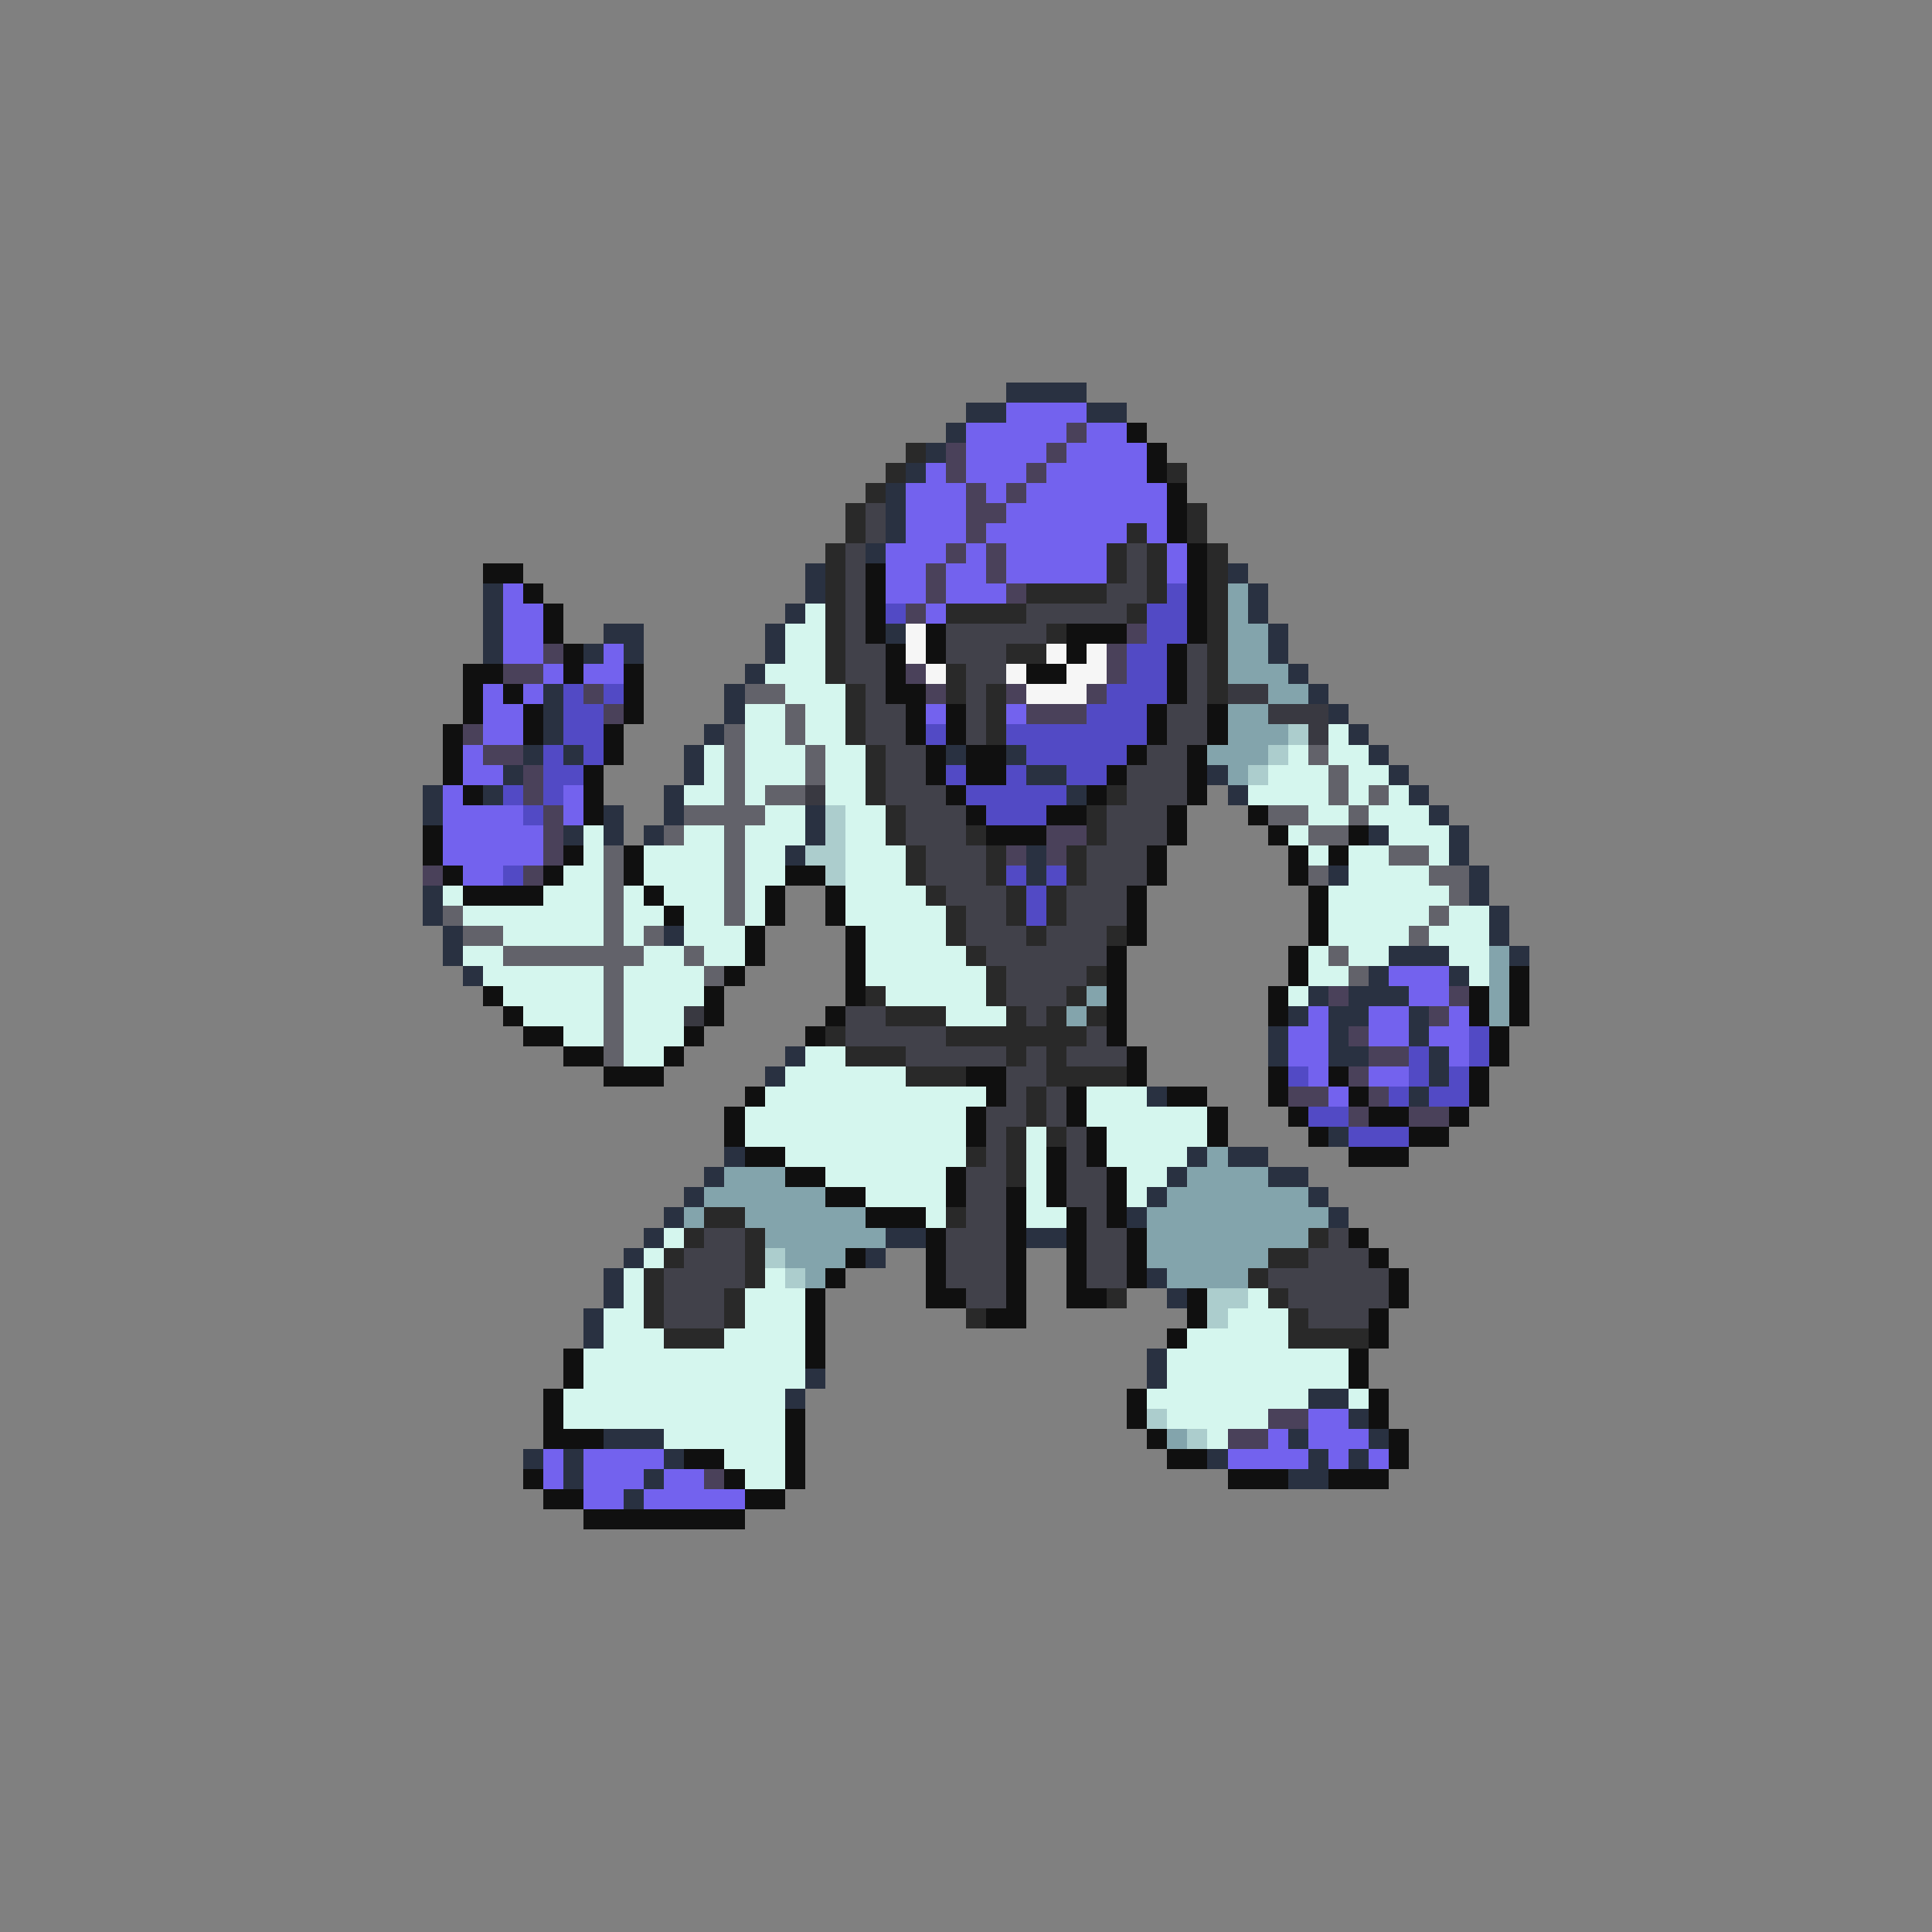 <svg xmlns="http://www.w3.org/2000/svg" viewBox="0 -0.5 96 96" shape-rendering="crispEdges">
<rect x="0" y="-0.5" width="96" height="96" fill="#808080" stroke="none"/>
<path stroke="#293141" d="M50 19h4M48 20h2M54 20h2M47 21h1M46 22h1M45 23h1M44 24h1M44 25h1M44 26h1M43 27h1M40 28h1M61 28h1M24 29h1M40 29h1M62 29h1M24 30h1M39 30h1M62 30h1M24 31h1M30 31h2M38 31h1M44 31h1M63 31h1M24 32h1M29 32h1M31 32h1M38 32h1M63 32h1M37 33h1M64 33h1M27 34h1M36 34h1M65 34h1M27 35h1M36 35h1M66 35h1M27 36h1M35 36h1M67 36h1M26 37h1M28 37h1M34 37h1M47 37h1M50 37h1M68 37h1M25 38h1M34 38h1M51 38h2M60 38h1M69 38h1M21 39h1M24 39h1M33 39h1M53 39h1M61 39h1M70 39h1M21 40h1M30 40h1M33 40h1M40 40h1M71 40h1M28 41h1M30 41h1M32 41h1M40 41h1M68 41h1M72 41h1M39 42h1M51 42h1M72 42h1M51 43h1M66 43h1M73 43h1M21 44h1M73 44h1M21 45h1M74 45h1M22 46h1M33 46h1M74 46h1M22 47h1M69 47h3M75 47h1M23 48h1M68 48h1M72 48h1M65 49h1M67 49h3M64 50h1M66 50h2M70 50h1M63 51h1M66 51h1M70 51h1M39 52h1M63 52h1M66 52h2M71 52h1M38 53h1M71 53h1M57 54h1M70 54h1M66 56h1M36 57h1M59 57h1M61 57h2M35 58h1M58 58h1M63 58h2M34 59h1M57 59h1M65 59h1M33 60h1M56 60h1M66 60h1M32 61h1M44 61h2M51 61h2M31 62h1M43 62h1M30 63h1M57 63h1M30 64h1M58 64h1M29 65h1M29 66h1M57 67h1M40 68h1M57 68h1M39 69h1M65 69h2M67 70h1M30 71h3M64 71h1M68 71h1M26 72h1M28 72h1M33 72h1M60 72h1M65 72h1M67 72h1M28 73h1M32 73h1M64 73h2M31 74h1" />
<path stroke="#7362ee" d="M50 20h4M48 21h5M54 21h2M48 22h4M53 22h4M46 23h1M48 23h3M52 23h5M45 24h3M49 24h1M51 24h7M45 25h3M50 25h8M45 26h3M49 26h7M57 26h1M44 27h3M48 27h1M50 27h5M58 27h1M44 28h2M47 28h2M50 28h5M58 28h1M25 29h1M44 29h2M47 29h3M25 30h2M46 30h1M25 31h2M25 32h2M30 32h1M27 33h1M29 33h2M24 34h1M26 34h1M24 35h2M46 35h1M50 35h1M24 36h2M23 37h1M23 38h2M22 39h1M28 39h1M22 40h4M28 40h1M22 41h5M22 42h5M23 43h2M69 48h3M70 49h2M65 50h1M68 50h2M72 50h1M64 51h2M68 51h2M71 51h2M64 52h2M72 52h1M65 53h1M68 53h2M66 54h1M65 70h2M63 71h1M65 71h3M27 72h1M29 72h4M61 72h4M66 72h1M68 72h1M27 73h1M29 73h3M33 73h2M29 74h2M32 74h5" />
<path stroke="#4a415a" d="M53 21h1M47 22h1M52 22h1M47 23h1M51 23h1M48 24h1M50 24h1M48 25h2M48 26h1M47 27h1M49 27h1M46 28h1M49 28h1M46 29h1M50 29h1M45 30h1M56 31h1M27 32h1M55 32h1M25 33h2M45 33h1M55 33h1M29 34h1M46 34h1M50 34h1M54 34h1M30 35h1M51 35h3M23 36h1M24 37h2M26 38h1M26 39h1M27 40h1M27 41h1M52 41h2M27 42h1M50 42h1M52 42h1M21 43h1M26 43h1M66 49h1M72 49h1M71 50h1M67 51h1M68 52h2M67 53h1M64 54h2M68 54h1M67 55h1M70 55h2M63 70h2M61 71h2M35 73h1" />
<path stroke="#101010" d="M56 21h1M57 22h1M57 23h1M58 24h1M58 25h1M58 26h1M59 27h1M24 28h2M43 28h1M59 28h1M26 29h1M43 29h1M59 29h1M27 30h1M43 30h1M59 30h1M27 31h1M43 31h1M46 31h1M53 31h3M59 31h1M28 32h1M44 32h1M46 32h1M53 32h1M58 32h1M23 33h2M28 33h1M31 33h1M44 33h1M51 33h2M58 33h1M23 34h1M25 34h1M31 34h1M44 34h2M58 34h1M23 35h1M26 35h1M31 35h1M45 35h1M47 35h1M57 35h1M60 35h1M22 36h1M26 36h1M30 36h1M45 36h1M47 36h1M57 36h1M60 36h1M22 37h1M30 37h1M46 37h1M48 37h2M56 37h1M59 37h1M22 38h1M29 38h1M46 38h1M48 38h2M55 38h1M59 38h1M23 39h1M29 39h1M47 39h1M54 39h1M59 39h1M29 40h1M48 40h1M52 40h2M58 40h1M62 40h1M21 41h1M49 41h3M58 41h1M63 41h1M67 41h1M21 42h1M28 42h1M31 42h1M57 42h1M64 42h1M66 42h1M22 43h1M27 43h1M31 43h1M39 43h2M57 43h1M64 43h1M23 44h4M32 44h1M38 44h1M41 44h1M56 44h1M65 44h1M33 45h1M38 45h1M41 45h1M56 45h1M65 45h1M37 46h1M42 46h1M56 46h1M65 46h1M37 47h1M42 47h1M55 47h1M64 47h1M36 48h1M42 48h1M55 48h1M64 48h1M75 48h1M24 49h1M35 49h1M42 49h1M55 49h1M63 49h1M73 49h1M75 49h1M25 50h1M35 50h1M41 50h1M55 50h1M63 50h1M73 50h1M75 50h1M26 51h2M34 51h1M40 51h1M55 51h1M74 51h1M28 52h2M33 52h1M56 52h1M74 52h1M30 53h3M48 53h2M56 53h1M63 53h1M66 53h1M73 53h1M37 54h1M49 54h1M53 54h1M58 54h2M63 54h1M67 54h1M73 54h1M36 55h1M48 55h1M53 55h1M60 55h1M64 55h1M68 55h2M72 55h1M36 56h1M48 56h1M54 56h1M60 56h1M65 56h1M70 56h2M37 57h2M52 57h1M54 57h1M67 57h3M39 58h2M47 58h1M52 58h1M55 58h1M41 59h2M47 59h1M50 59h1M52 59h1M55 59h1M43 60h3M50 60h1M53 60h1M55 60h1M46 61h1M50 61h1M53 61h1M56 61h1M67 61h1M42 62h1M46 62h1M50 62h1M53 62h1M56 62h1M68 62h1M41 63h1M46 63h1M50 63h1M53 63h1M56 63h1M69 63h1M40 64h1M46 64h2M50 64h1M53 64h2M59 64h1M69 64h1M40 65h1M49 65h2M59 65h1M68 65h1M40 66h1M58 66h1M68 66h1M28 67h1M40 67h1M67 67h1M28 68h1M67 68h1M27 69h1M56 69h1M68 69h1M27 70h1M39 70h1M56 70h1M68 70h1M27 71h3M39 71h1M57 71h1M69 71h1M34 72h2M39 72h1M58 72h2M69 72h1M26 73h1M36 73h1M39 73h1M61 73h3M66 73h3M27 74h2M37 74h2M29 75h8" />
<path stroke="#292929" d="M45 22h1M44 23h1M58 23h1M43 24h1M42 25h1M59 25h1M42 26h1M56 26h1M59 26h1M41 27h1M55 27h1M57 27h1M60 27h1M41 28h1M55 28h1M57 28h1M60 28h1M41 29h1M51 29h4M57 29h1M60 29h1M41 30h1M47 30h4M56 30h1M60 30h1M41 31h1M52 31h1M60 31h1M41 32h1M50 32h2M60 32h1M41 33h1M47 33h1M60 33h1M42 34h1M47 34h1M49 34h1M60 34h1M42 35h1M49 35h1M42 36h1M49 36h1M43 37h1M43 38h1M43 39h1M55 39h1M44 40h1M54 40h1M44 41h1M48 41h1M54 41h1M45 42h1M49 42h1M53 42h1M45 43h1M49 43h1M53 43h1M46 44h1M50 44h1M52 44h1M47 45h1M50 45h1M52 45h1M47 46h1M51 46h1M55 46h1M48 47h1M49 48h1M54 48h1M43 49h1M49 49h1M53 49h1M44 50h3M50 50h1M52 50h1M54 50h1M41 51h1M47 51h7M42 52h3M50 52h1M52 52h1M45 53h3M52 53h4M51 54h1M51 55h1M50 56h1M52 56h1M48 57h1M50 57h1M50 58h1M35 60h2M47 60h1M34 61h1M37 61h1M65 61h1M33 62h1M37 62h1M63 62h2M32 63h1M37 63h1M62 63h1M32 64h1M36 64h1M55 64h1M63 64h1M32 65h1M36 65h1M48 65h1M64 65h1M33 66h3M64 66h4" />
<path stroke="#41414a" d="M43 25h1M43 26h1M42 27h1M56 27h1M42 28h1M56 28h1M42 29h1M55 29h2M42 30h1M51 30h5M42 31h1M47 31h5M42 32h2M47 32h3M59 32h1M42 33h2M48 33h2M59 33h1M43 34h1M48 34h1M59 34h1M43 35h2M48 35h1M58 35h2M43 36h2M48 36h1M58 36h2M44 37h2M57 37h2M44 38h2M56 38h3M44 39h3M56 39h3M45 40h3M55 40h3M45 41h3M55 41h3M46 42h3M54 42h3M46 43h3M54 43h3M47 44h3M53 44h3M48 45h2M53 45h3M48 46h3M52 46h3M49 47h6M50 48h4M50 49h3M42 50h2M51 50h1M42 51h5M54 51h1M45 52h5M51 52h1M53 52h3M50 53h2M50 54h1M52 54h1M49 55h2M52 55h1M49 56h1M53 56h1M49 57h1M53 57h1M48 58h2M53 58h2M48 59h2M53 59h2M48 60h2M54 60h1M35 61h2M47 61h3M54 61h2M66 61h1M34 62h3M47 62h3M54 62h2M65 62h3M33 63h4M47 63h3M54 63h2M63 63h6M33 64h3M48 64h2M64 64h5M33 65h3M65 65h3" />
<path stroke="#524ac5" d="M58 29h1M44 30h1M57 30h2M57 31h2M56 32h2M56 33h2M28 34h1M30 34h1M55 34h3M28 35h2M54 35h3M28 36h2M46 36h1M50 36h7M27 37h1M29 37h1M51 37h5M27 38h2M47 38h1M50 38h1M53 38h2M25 39h1M27 39h1M48 39h5M26 40h1M49 40h3M25 43h1M50 43h1M52 43h1M51 44h1M51 45h1M73 51h1M70 52h1M73 52h1M64 53h1M70 53h1M72 53h1M69 54h1M71 54h2M65 55h2M67 56h3" />
<path stroke="#83a4ac" d="M61 29h1M61 30h1M61 31h2M61 32h2M61 33h3M63 34h2M61 35h2M61 36h3M60 37h3M61 38h1M74 47h1M74 48h1M54 49h1M74 49h1M53 50h1M74 50h1M60 57h1M36 58h3M59 58h4M35 59h6M58 59h7M34 60h1M37 60h6M57 60h9M38 61h6M57 61h8M39 62h3M57 62h6M40 63h1M58 63h4M58 71h1" />
<path stroke="#d5f6ee" d="M40 30h1M39 31h2M39 32h2M38 33h3M39 34h3M37 35h2M40 35h2M37 36h2M40 36h2M66 36h1M35 37h1M37 37h3M41 37h2M64 37h1M66 37h2M35 38h1M37 38h3M41 38h2M63 38h3M67 38h2M34 39h2M37 39h1M41 39h2M62 39h4M67 39h1M69 39h1M38 40h2M42 40h2M65 40h2M68 40h3M29 41h1M34 41h2M37 41h3M42 41h2M64 41h1M69 41h3M29 42h1M32 42h4M37 42h2M42 42h3M65 42h1M67 42h2M71 42h1M28 43h2M32 43h4M37 43h2M42 43h3M67 43h4M22 44h1M27 44h3M31 44h1M33 44h3M37 44h1M42 44h4M66 44h6M23 45h7M31 45h2M34 45h2M37 45h1M42 45h5M66 45h5M72 45h2M25 46h5M31 46h1M34 46h3M43 46h4M66 46h4M71 46h3M23 47h2M32 47h2M35 47h2M43 47h5M65 47h1M67 47h2M72 47h2M24 48h6M31 48h4M43 48h6M65 48h2M73 48h1M25 49h5M31 49h4M44 49h5M64 49h1M26 50h4M31 50h3M47 50h3M28 51h2M31 51h3M31 52h2M40 52h2M39 53h6M38 54h11M54 54h3M37 55h11M54 55h6M37 56h11M51 56h1M55 56h5M39 57h9M51 57h1M55 57h4M41 58h6M51 58h1M56 58h2M43 59h4M51 59h1M56 59h1M46 60h1M51 60h2M33 61h1M32 62h1M31 63h1M38 63h1M31 64h1M37 64h3M62 64h1M30 65h2M37 65h3M61 65h3M30 66h3M36 66h4M59 66h5M29 67h11M58 67h9M29 68h11M58 68h9M28 69h11M57 69h8M67 69h1M28 70h11M58 70h5M33 71h6M60 71h1M36 72h3M37 73h2" />
<path stroke="#f6f6f6" d="M45 31h1M45 32h1M52 32h1M54 32h1M46 33h1M50 33h1M53 33h2M51 34h3" />
<path stroke="#62626a" d="M37 34h2M39 35h1M36 36h1M39 36h1M36 37h1M40 37h1M65 37h1M36 38h1M40 38h1M66 38h1M36 39h1M38 39h2M66 39h1M68 39h1M34 40h4M63 40h2M67 40h1M33 41h1M36 41h1M65 41h2M30 42h1M36 42h1M69 42h2M30 43h1M36 43h1M65 43h1M71 43h2M30 44h1M36 44h1M72 44h1M22 45h1M30 45h1M36 45h1M71 45h1M23 46h2M30 46h1M32 46h1M70 46h1M25 47h7M34 47h1M66 47h1M30 48h1M35 48h1M67 48h1M30 49h1M30 50h1M30 51h1M30 52h1" />
<path stroke="#393941" d="M61 34h2M63 35h3M65 36h1M40 39h1M34 50h1" />
<path stroke="#accdcd" d="M64 36h1M63 37h1M62 38h1M41 40h1M41 41h1M40 42h2M41 43h1M38 62h1M39 63h1M60 64h2M60 65h1M57 70h1M59 71h1" />
</svg>